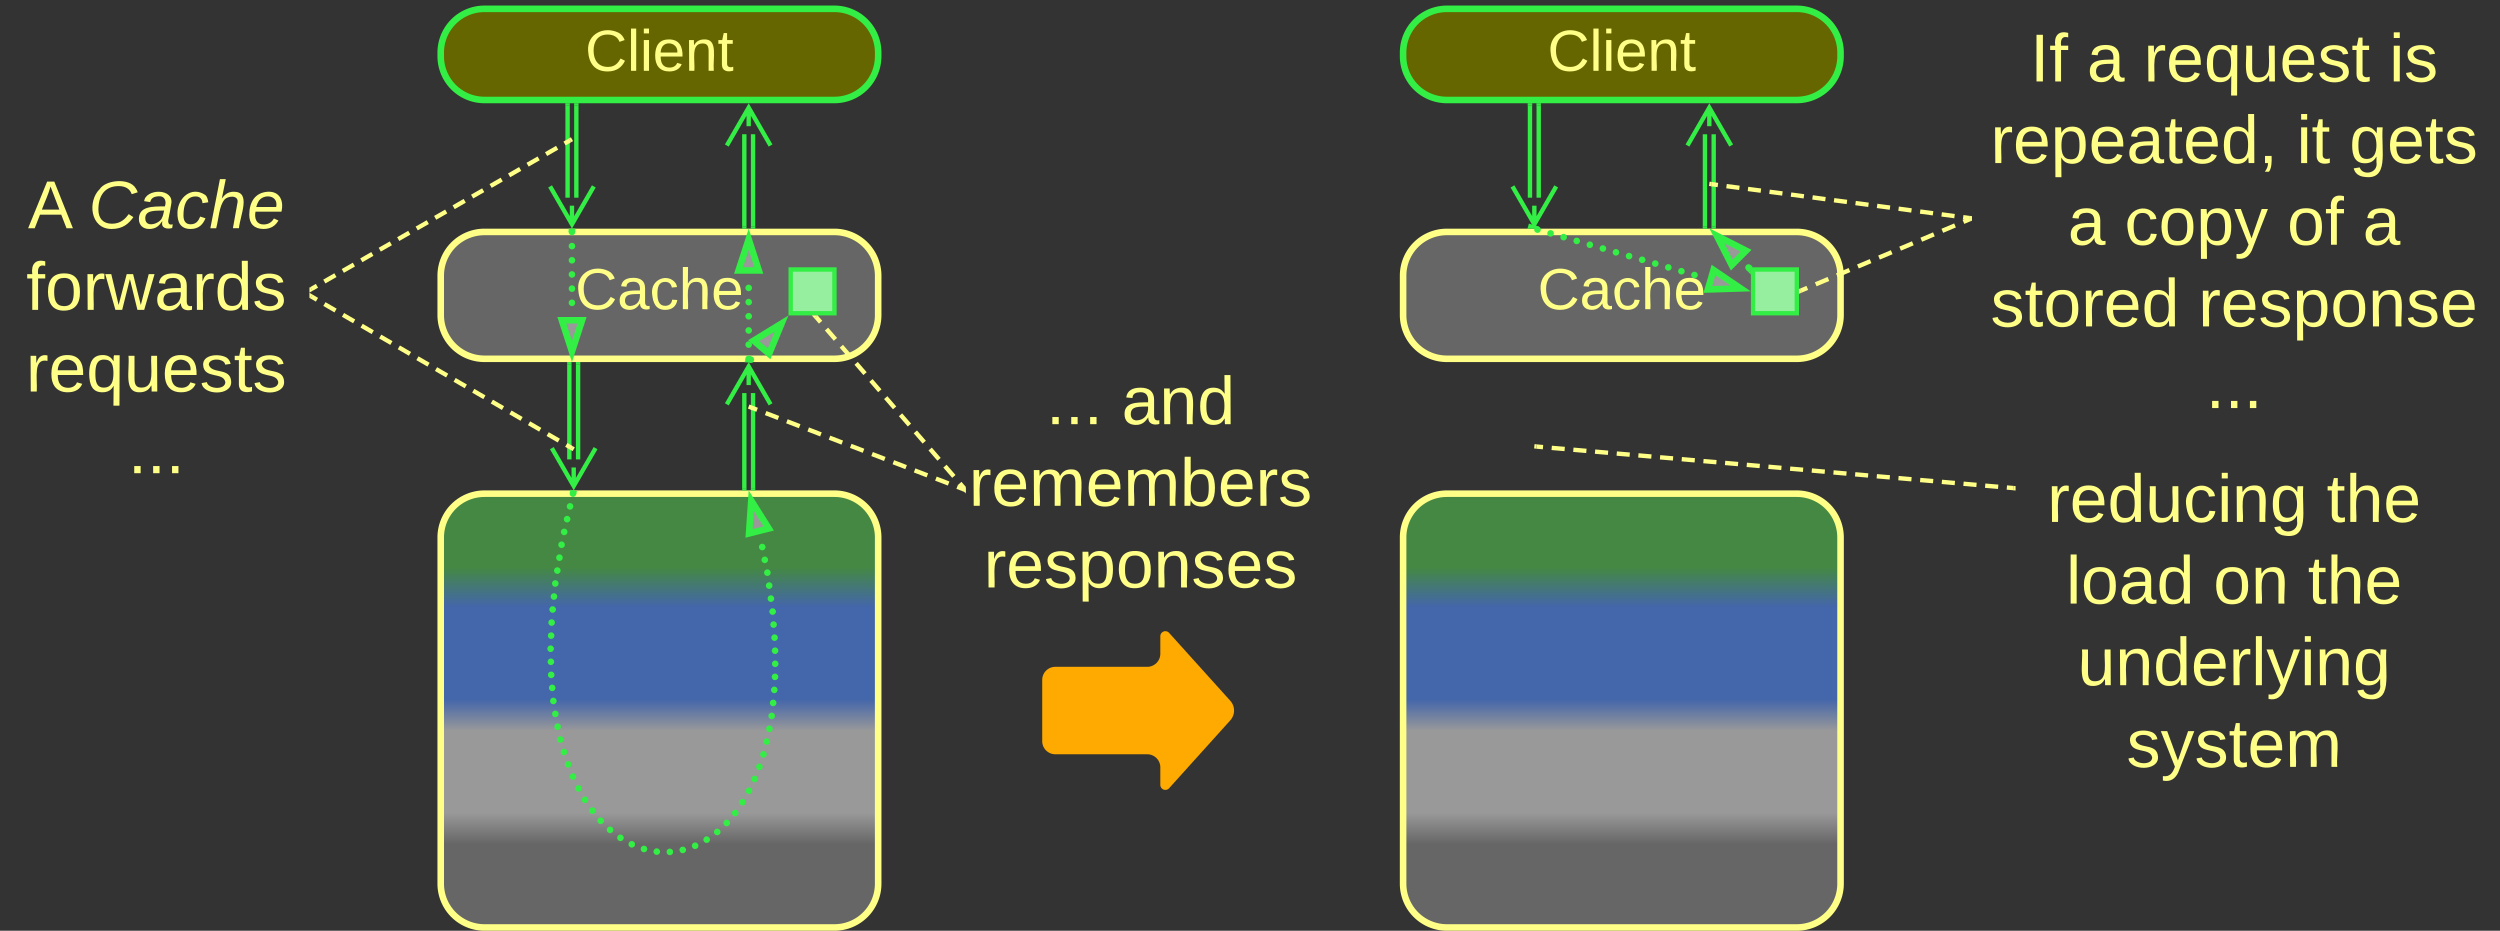 <svg xmlns="http://www.w3.org/2000/svg" xmlns:xlink="http://www.w3.org/1999/xlink" xmlns:lucid="lucid" width="1143" height="425.54"><rect width="100%" height="100%" fill="#333333" stroke="none"/><g transform="translate(-258.5 -335.958)" lucid:page-tab-id="0_0"><path d="M460 581.67a20 20 0 0 1 20-20h160a20 20 0 0 1 20 20V740a20 20 0 0 1-20 20H480a20 20 0 0 1-20-20z" stroke="#ff8" stroke-width="3" fill="url(#a)"/><path d="M460 462a20 20 0 0 1 20-20h160a20 20 0 0 1 20 20v18a20 20 0 0 1-20 20H480a20 20 0 0 1-20-20z" stroke="#ff8" stroke-width="3" fill="#666"/><use xlink:href="#b" transform="matrix(1,0,0,1,465,447) translate(56.519 30.333)"/><path d="M522.8 502.5V546M518.8 502.5V546" stroke="#3e4" stroke-width="2" fill="none"/><path d="M523.77 502.53h-1.94v-1.03h1.94zM519.77 502.53h-1.94v-1.03h1.94z" stroke="#3e4" stroke-width=".05" fill="#3e4"/><path d="M530.8 540.85l-10 17.32-10-17.32m10 17.32v-8.5" stroke="#3e4" stroke-width="2" fill="none"/><path d="M460 360a20 20 0 0 1 20-20h160a20 20 0 0 1 20 20v1.67a20 20 0 0 1-20 20H480a20 20 0 0 1-20-20z" stroke="#3e4" stroke-width="3" fill="#660"/><use xlink:href="#c" transform="matrix(1,0,0,1,465,345) translate(61.042 23.333)"/><path d="M522 384.17v42.17M518 384.17v42.17" stroke="#3e4" stroke-width="2" fill="none"/><path d="M522.98 384.2H521v-1.03H523zM518.98 384.2H517v-1.03H519z" stroke="#3e4" stroke-width=".05" fill="#3e4"/><path d="M530 421.18l-10 17.32-10-17.32m10 17.32V430" stroke="#3e4" stroke-width="2" fill="none"/><path d="M260 416.42a6 6 0 0 1 6-6h128a6 6 0 0 1 6 6v109.16a6 6 0 0 1-6 6H266a6 6 0 0 1-6-6z" stroke="#ff8" stroke-opacity="0" stroke-width="3" fill="#999" fill-opacity="0"/><use xlink:href="#d" transform="matrix(1,0,0,1,265,415.417) translate(6.278 24.889)"/><use xlink:href="#e" transform="matrix(1,0,0,1,265,415.417) translate(33.932 24.889)"/><use xlink:href="#f" transform="matrix(1,0,0,1,265,415.417) translate(5.5 62.222)"/><use xlink:href="#g" transform="matrix(1,0,0,1,265,415.417) translate(5.414 99.556)"/><use xlink:href="#h" transform="matrix(1,0,0,1,265,415.417) translate(52.037 136.889)"/><path d="M400.86 471.5l2.56 1.5m3.4 1.97l5.1 2.97m3.4 1.98l5.1 2.97m3.4 1.98l5.1 2.97m3.4 1.98l5.12 2.97m3.4 1.98l5.1 2.97m3.4 2l5.1 2.96m3.4 2l5.1 2.96m3.4 1.98l5.12 2.97m3.4 2l5.1 2.97m3.4 1.98l5.1 2.97m3.4 1.98l5.1 2.97m3.4 1.98l5.12 2.97m3.4 2l5.1 2.96m3.4 1.98l2.56 1.48" stroke="#ff8" stroke-width="2" fill="none"/><path d="M401.38 470.67l-.98 1.7-.4-.24v-2.26z" stroke="#ff8" stroke-width=".05" fill="#ff8"/><path d="M519.9 540.83l.9.52" stroke="#ff8" stroke-width="2" fill="none"/><path d="M598.8 439.5v-42.17M602.8 439.5v-42.17" stroke="#3e4" stroke-width="2" fill="none"/><path d="M599.77 439.47v1.03h-1.94v-1.03zM603.77 439.47v1.03h-1.94v-1.03z" stroke="#3e4" stroke-width=".05" fill="#3e4"/><path d="M590.8 402.5l10-17.33 10 17.32m-10-17.33v8.5M598.8 559.17v-43.5M602.8 559.17v-43.5" stroke="#3e4" stroke-width="2" fill="none"/><path d="M599.77 559.14v1.03h-1.94v-1.03zM603.77 559.14v1.03h-1.94v-1.03z" stroke="#3e4" stroke-width=".05" fill="#3e4"/><path d="M590.8 520.82l10-17.32 10 17.32m-10-17.32v8.5" stroke="#3e4" stroke-width="2" fill="none"/><path d="M620 459.17h20v20h-20z" stroke="#3e4" stroke-width="2" fill="#95ef9e"/><path d="M518.5 442a1.5 1.5 0 0 1 1.5-1.5 1.5 1.5 0 0 1 1.5 1.5 1.5 1.5 0 0 1-1.5 1.5 1.5 1.5 0 0 1-1.5-1.5m0 6.5v-.02a1.5 1.5 0 0 1 1.5-1.5 1.5 1.5 0 0 1 1.5 1.5 1.5 1.5 0 0 1-1.5 1.5 1.5 1.5 0 0 1-1.5-1.5v-.02m0 6.52v-.02a1.5 1.5 0 0 1 1.5-1.5 1.5 1.5 0 0 1 1.5 1.5 1.5 1.5 0 0 1-1.5 1.5 1.5 1.5 0 0 1-1.5-1.5m0 6.5v-.02a1.5 1.5 0 0 1 1.5-1.5 1.5 1.5 0 0 1 1.5 1.5 1.5 1.5 0 0 1-1.5 1.5 1.5 1.5 0 0 1-1.5-1.5m0 6.5v-.02a1.5 1.5 0 0 1 1.5-1.5 1.5 1.5 0 0 1 1.5 1.5 1.5 1.5 0 0 1-1.5 1.5 1.5 1.5 0 0 1-1.5-1.5v-.02m0 6.52v-.02a1.5 1.5 0 0 1 1.5-1.5 1.5 1.5 0 0 1 1.5 1.5 1.5 1.5 0 0 1-1.5 1.5 1.5 1.5 0 0 1-1.5-1.5" fill="#3e4"/><path d="M521.48 442.04h-2.96v-1.54h2.96z" stroke="#3e4" stroke-width=".05" fill="#3e4"/><path d="M520 496.65l-4.63-14.27h9.26z" stroke="#3e4" stroke-width="3" fill="#999"/><path d="M599.3 500a1.5 1.5 0 0 1 1.5-1.5 1.5 1.5 0 0 1 1.5 1.5 1.5 1.5 0 0 1-1.5 1.5 1.5 1.5 0 0 1-1.5-1.5m0-6.46v-.02a1.5 1.5 0 0 1 1.5-1.5 1.5 1.5 0 0 1 1.5 1.5 1.5 1.5 0 0 1-1.5 1.5 1.5 1.5 0 0 1-1.5-1.5m0-6.46v-.02a1.5 1.5 0 0 1 1.5-1.5 1.5 1.5 0 0 1 1.5 1.5 1.5 1.5 0 0 1-1.5 1.5 1.5 1.5 0 0 1-1.5-1.5v-.02m0-6.44v-.02a1.5 1.5 0 0 1 1.5-1.5 1.5 1.5 0 0 1 1.5 1.5 1.5 1.5 0 0 1-1.5 1.5 1.5 1.5 0 0 1-1.5-1.5m0-6.46v-.02a1.5 1.5 0 0 1 1.5-1.5 1.5 1.5 0 0 1 1.5 1.5 1.5 1.5 0 0 1-1.5 1.5 1.5 1.5 0 0 1-1.5-1.5m0-6.46v-.02a1.5 1.5 0 0 1 1.5-1.5 1.5 1.5 0 0 1 1.5 1.5 1.5 1.5 0 0 1-1.5 1.5 1.5 1.5 0 0 1-1.5-1.5v-.02" fill="#3e4"/><path d="M602.27 501.5h-2.94v-1.54h2.94z" stroke="#3e4" stroke-width=".05" fill="#3e4"/><path d="M600.8 445.35l4.63 14.27h-9.26z" stroke="#3e4" stroke-width="3" fill="#999"/><path d="M600.27 500.37a1.5 1.5 0 0 1 1.5-1.5 1.5 1.5 0 0 1 1.5 1.5 1.5 1.5 0 0 1-1.5 1.5 1.5 1.5 0 0 1-1.5-1.5v-.03" fill="#3e4"/><path d="M602.92 501.3l-.18.2h-3.88l1.82-2.13z" stroke="#3e4" stroke-width=".05" fill="#3e4"/><path d="M615.85 483.86l-5.73 13.86-7.06-6.02z" stroke="#3e4" stroke-width="3" fill="#999"/><path d="M400.87 468.08l2.53-1.46m3.38-1.94l5.07-2.92m3.38-1.94l5.07-2.9m3.38-1.95l5.06-2.92m3.38-1.94l5.07-2.9m3.37-1.94l5.07-2.92m3.38-1.94l5.07-2.9m3.37-1.96l5.06-2.9m3.38-1.95l5.08-2.93m3.38-1.94l5.07-2.9m3.38-1.95l5.08-2.92m3.38-1.94l5.06-2.92m3.38-1.94l5.07-2.9m3.38-1.95l5.07-2.9m3.38-1.95l2.53-1.46" stroke="#ff8" stroke-width="2" fill="none"/><path d="M401.38 468.9l-1.38.8v-2.25l.4-.23z" stroke="#ff8" stroke-width=".05" fill="#ff8"/><path d="M519.1 400.1l.9-.5" stroke="#ff8" stroke-width="2" fill="none"/><path d="M700 506a6 6 0 0 1 6-6h148a6 6 0 0 1 6 6v108a6 6 0 0 1-6 6H706a6 6 0 0 1-6-6z" stroke="#ff8" stroke-opacity="0" stroke-width="3" fill="#999" fill-opacity="0"/><use xlink:href="#i" transform="matrix(1,0,0,1,705,505) translate(31.79 24.889)"/><use xlink:href="#j" transform="matrix(1,0,0,1,705,505) translate(66.358 24.889)"/><use xlink:href="#k" transform="matrix(1,0,0,1,705,505) translate(-3.469 62.222)"/><use xlink:href="#l" transform="matrix(1,0,0,1,705,505) translate(3.315 99.556)"/><path d="M631.65 480.92l2.03 2.35m2.7 3.14l4.07 4.7m2.7 3.14l4.07 4.7m2.7 3.13l4.07 4.7m2.7 3.13l4.06 4.7m2.7 3.13l4.07 4.7m2.7 3.14l4.07 4.7m2.7 3.13l4.07 4.7m2.7 3.13l4.07 4.7m2.7 3.13l4.07 4.7m2.72 3.13l2.03 2.34" stroke="#ff8" stroke-width="2" fill="none"/><path d="M632.4 480.3l-1.47 1.28-1.22-1.4h2.6zM700 561.5l-1.4-1.64 1.4-1.22z" stroke="#ff8" stroke-width=".05" fill="#ff8"/><path d="M601.73 522.2l2.92 1.12m3.9 1.5l5.84 2.24m3.88 1.5l5.84 2.25m3.9 1.5l5.83 2.25m3.9 1.5l5.84 2.25m3.88 1.5l5.84 2.24m3.9 1.5l5.83 2.25m3.9 1.48l5.84 2.25m3.88 1.5l5.84 2.25m3.9 1.5l5.83 2.24m3.9 1.5l2.92 1.12M601.76 522.2l-.96-.37" stroke="#ff8" stroke-width="2" fill="none"/><path d="M700 558.96v2.08l-1.3-.5.7-1.82z" stroke="#ff8" stroke-width=".05" fill="#ff8"/><path d="M735 646.83a6 6 0 0 1 6-6h42a6 6 0 0 0 6-6v-8a2.3 2.3 0 0 1 4-1.54l28 31.07a6.67 6.67 0 0 1 0 8.92l-28 31.07a2.3 2.3 0 0 1-4-1.54v-8a6 6 0 0 0-6-6h-42a6 6 0 0 1-6-6z" fill="#fa0"/><path d="M900 581.67a20 20 0 0 1 20-20h160a20 20 0 0 1 20 20V740a20 20 0 0 1-20 20H920a20 20 0 0 1-20-20z" stroke="#ff8" stroke-width="3" fill="url(#m)"/><path d="M900 462a20 20 0 0 1 20-20h160a20 20 0 0 1 20 20v18a20 20 0 0 1-20 20H920a20 20 0 0 1-20-20z" stroke="#ff8" stroke-width="3" fill="#666"/><use xlink:href="#b" transform="matrix(1,0,0,1,905,447) translate(56.519 30.333)"/><path d="M900 360a20 20 0 0 1 20-20h160a20 20 0 0 1 20 20v1.67a20 20 0 0 1-20 20H920a20 20 0 0 1-20-20z" stroke="#3e4" stroke-width="3" fill="#660"/><use xlink:href="#c" transform="matrix(1,0,0,1,905,345) translate(61.042 23.333)"/><path d="M962 384.17v42.17M958 384.17v42.17" stroke="#3e4" stroke-width="2" fill="none"/><path d="M962.98 384.2H961v-1.03H963zM958.98 384.2H957v-1.03H959z" stroke="#3e4" stroke-width=".05" fill="#3e4"/><path d="M970 421.18l-10 17.32-10-17.32m10 17.32V430M1038 439.5v-42.17M1042 439.5v-42.17" stroke="#3e4" stroke-width="2" fill="none"/><path d="M1038.97 439.47v1.03h-1.94v-1.03zM1042.97 439.47v1.03h-1.94v-1.03z" stroke="#3e4" stroke-width=".05" fill="#3e4"/><path d="M1030 402.5l10-17.33 10 17.32m-10-17.33v8.5" stroke="#3e4" stroke-width="2" fill="none"/><path d="M959.94 440.93a1.5 1.5 0 0 1 1.5-1.5 1.5 1.5 0 0 1 1.5 1.5 1.5 1.5 0 0 1-1.5 1.5 1.5 1.5 0 0 1-1.5-1.5v-.03m5.98 1.76a1.5 1.5 0 0 1 1.5-1.5 1.5 1.5 0 0 1 1.5 1.5 1.5 1.5 0 0 1-1.5 1.5 1.5 1.5 0 0 1-1.5-1.5v-.03m5.98 1.77v-.02a1.5 1.5 0 0 1 1.5-1.5 1.5 1.5 0 0 1 1.5 1.5 1.5 1.5 0 0 1-1.5 1.5 1.5 1.5 0 0 1-1.5-1.5m5.98 1.75v-.02a1.5 1.5 0 0 1 1.5-1.5 1.5 1.5 0 0 1 1.5 1.5 1.5 1.5 0 0 1-1.5 1.5 1.5 1.5 0 0 1-1.5-1.5m6 1.76a1.5 1.5 0 0 1 1.5-1.5 1.5 1.5 0 0 1 1.5 1.5 1.5 1.5 0 0 1-1.5 1.5 1.5 1.5 0 0 1-1.5-1.5v-.03m5.97 1.76v-.02a1.5 1.5 0 0 1 1.5-1.5 1.5 1.5 0 0 1 1.5 1.5 1.5 1.5 0 0 1-1.5 1.5 1.5 1.5 0 0 1-1.5-1.5v-.02m5.98 1.76a1.5 1.5 0 0 1 1.5-1.5 1.5 1.5 0 0 1 1.5 1.5 1.5 1.5 0 0 1-1.5 1.5 1.5 1.5 0 0 1-1.5-1.5v-.03m5.98 1.75a1.5 1.5 0 0 1 1.5-1.5 1.5 1.5 0 0 1 1.5 1.5 1.5 1.5 0 0 1-1.5 1.5 1.5 1.5 0 0 1-1.5-1.5V453m6 1.77v-.03a1.5 1.5 0 0 1 1.5-1.5 1.5 1.5 0 0 1 1.5 1.5 1.5 1.5 0 0 1-1.5 1.5 1.5 1.5 0 0 1-1.5-1.5m5.97 1.75v-.02a1.5 1.5 0 0 1 1.5-1.5 1.5 1.5 0 0 1 1.5 1.5 1.5 1.5 0 0 1-1.5 1.5 1.5 1.5 0 0 1-1.5-1.5m5.98 1.75a1.5 1.5 0 0 1 1.5-1.5 1.5 1.5 0 0 1 1.5 1.5 1.5 1.5 0 0 1-1.5 1.5 1.5 1.5 0 0 1-1.5-1.5v-.03m5.98 1.76a1.5 1.5 0 0 1 1.5-1.5 1.5 1.5 0 0 1 1.5 1.5 1.5 1.5 0 0 1-1.5 1.5 1.5 1.5 0 0 1-1.5-1.5v-.03m5.98 1.76a1.5 1.5 0 0 1 1.5-1.5 1.5 1.5 0 0 1 1.5 1.5 1.5 1.5 0 0 1-1.5 1.5 1.5 1.5 0 0 1-1.5-1.5" fill="#3e4"/><path d="M961.9 439.5l-.3 1h-4.72l.65-2.25z" stroke="#3e4" stroke-width=".05" fill="#3e4"/><path d="M1054.34 467.82l-15 .48 2.58-8.9z" stroke="#3e4" stroke-width="3" fill="#999"/><path d="M1056.44 458.3v-.03a1.5 1.5 0 0 1 1.5-1.5 1.5 1.5 0 0 1 1.5 1.5 1.5 1.5 0 0 1-1.5 1.5 1.5 1.5 0 0 1-1.5-1.5" fill="#3e4"/><path d="M1059.92 458.17h-.92v3.25l-2.13-2.13 2.1-2.1z" stroke="#3e4" stroke-width=".05" fill="#3e4"/><path d="M1043.43 443.77l13.37 6.8-6.56 6.56z" stroke="#3e4" stroke-width="3" fill="#999"/><path d="M1060 459.17h20v20h-20z" stroke="#3e4" stroke-width="2" fill="#95ef9e"/><path d="M1160 343.46a6 6 0 0 1 6-6h228a6 6 0 0 1 6 6v184.67a6 6 0 0 1-6 6h-228a6 6 0 0 1-6-6z" stroke="#ff8" stroke-opacity="0" stroke-width="3" fill="#999" fill-opacity="0"/><use xlink:href="#n" transform="matrix(1,0,0,1,1165,342.458) translate(21.753 30.733)"/><use xlink:href="#o" transform="matrix(1,0,0,1,1165,342.458) translate(47.679 30.733)"/><use xlink:href="#p" transform="matrix(1,0,0,1,1165,342.458) translate(73.605 30.733)"/><use xlink:href="#q" transform="matrix(1,0,0,1,1165,342.458) translate(185.864 30.733)"/><use xlink:href="#r" transform="matrix(1,0,0,1,1165,342.458) translate(3.605 68.066)"/><use xlink:href="#s" transform="matrix(1,0,0,1,1165,342.458) translate(143.519 68.066)"/><use xlink:href="#t" transform="matrix(1,0,0,1,1165,342.458) translate(167.63 68.066)"/><use xlink:href="#o" transform="matrix(1,0,0,1,1165,342.458) translate(38.951 105.399)"/><use xlink:href="#u" transform="matrix(1,0,0,1,1165,342.458) translate(64.877 105.399)"/><use xlink:href="#v" transform="matrix(1,0,0,1,1165,342.458) translate(139.198 105.399)"/><use xlink:href="#w" transform="matrix(1,0,0,1,1165,342.458) translate(173.765 105.399)"/><use xlink:href="#x" transform="matrix(1,0,0,1,1165,342.458) translate(3.605 142.733)"/><use xlink:href="#y" transform="matrix(1,0,0,1,1165,342.458) translate(98.58 142.733)"/><use xlink:href="#h" transform="matrix(1,0,0,1,1165,342.458) translate(102.037 180.066)"/><path d="M1159.08 436.18l-2.9 1.22m-3.85 1.63l-5.8 2.45m-3.85 1.63l-5.78 2.45m-3.86 1.63l-5.8 2.45m-3.85 1.63l-5.8 2.44m-3.85 1.63l-5.8 2.45m-3.85 1.63l-5.78 2.45m-3.86 1.63l-5.8 2.44m-3.85 1.63l-2.88 1.23" stroke="#ff8" stroke-width="2" fill="none"/><path d="M1160 436.85l-.57.24-.75-1.8 1.32-.57zM1082.32 469.67l-1.32.56v-2.12l.57-.23z" stroke="#ff8" stroke-width=".05" fill="#ff8"/><path d="M1159 435.66l-2.94-.4m-3.94-.5l-5.9-.78m-3.93-.52l-5.9-.78m-3.95-.5l-5.9-.8m-3.93-.5l-5.9-.78m-3.93-.52l-5.92-.78m-3.93-.52l-5.9-.77m-3.93-.5l-5.9-.8m-3.94-.5l-5.9-.78m-3.93-.52l-5.9-.77m-3.94-.52l-5.9-.77m-3.92-.52l-5.9-.76m-3.94-.52l-2.95-.4" stroke="#ff8" stroke-width="2" fill="none"/><path d="M1160 434.8v1.97l-1.14-.14.25-1.94z" stroke="#ff8" stroke-width=".05" fill="#ff8"/><path d="M1041.02 420.13L1040 420" stroke="#ff8" stroke-width="2" fill="none"/><path d="M1180 546a6 6 0 0 1 6-6h188a6 6 0 0 1 6 6v148a6 6 0 0 1-6 6h-188a6 6 0 0 1-6-6z" stroke="#ff8" stroke-opacity="0" stroke-width="3" fill="#999" fill-opacity="0"/><g><use xlink:href="#z" transform="matrix(1,0,0,1,1185,545) translate(9.531 29.576)"/><use xlink:href="#A" transform="matrix(1,0,0,1,1185,545) translate(137.259 29.576)"/><use xlink:href="#B" transform="matrix(1,0,0,1,1185,545) translate(18.13 66.91)"/><use xlink:href="#C" transform="matrix(1,0,0,1,1185,545) translate(85.451 66.91)"/><use xlink:href="#A" transform="matrix(1,0,0,1,1185,545) translate(128.66 66.91)"/><use xlink:href="#D" transform="matrix(1,0,0,1,1185,545) translate(23.401 104.243)"/><use xlink:href="#E" transform="matrix(1,0,0,1,1185,545) translate(45.784 141.576)"/></g><path d="M518.96 561.65a1.5 1.5 0 0 1 1.5-1.5 1.5 1.5 0 0 1 1.5 1.5 1.5 1.5 0 0 1-1.5 1.5 1.5 1.5 0 0 1-1.5-1.5v-.03m-1.33 5.86a1.5 1.5 0 0 1 1.5-1.5 1.5 1.5 0 0 1 1.5 1.5 1.5 1.5 0 0 1-1.5 1.5 1.5 1.5 0 0 1-1.5-1.5v-.03m-1.34 5.86a1.5 1.5 0 0 1 1.5-1.5 1.5 1.5 0 0 1 1.5 1.5 1.5 1.5 0 0 1-1.5 1.5 1.5 1.5 0 0 1-1.5-1.5v-.02m-1.34 5.86a1.5 1.5 0 0 1 1.5-1.5 1.5 1.5 0 0 1 1.5 1.5 1.5 1.5 0 0 1-1.5 1.5 1.5 1.5 0 0 1-1.5-1.5v-.03m-1.2 5.9a1.5 1.5 0 0 1 1.5-1.5 1.5 1.5 0 0 1 1.5 1.5 1.5 1.5 0 0 1-1.5 1.5 1.5 1.5 0 0 1-1.5-1.5v-.03m-.97 5.93a1.5 1.5 0 0 1 1.5-1.5 1.5 1.5 0 0 1 1.5 1.5 1.5 1.5 0 0 1-1.5 1.5 1.5 1.5 0 0 1-1.5-1.5v-.03m-.97 5.93a1.5 1.5 0 0 1 1.5-1.5 1.5 1.5 0 0 1 1.5 1.5 1.5 1.5 0 0 1-1.5 1.5 1.5 1.5 0 0 1-1.5-1.5v-.02m-.93 5.93a1.5 1.5 0 0 1 1.5-1.5 1.5 1.5 0 0 1 1.5 1.5 1.5 1.5 0 0 1-1.5 1.5 1.5 1.5 0 0 1-1.5-1.5v-.02m-.6 5.98a1.5 1.5 0 0 1 1.5-1.5 1.5 1.5 0 0 1 1.5 1.5 1.5 1.5 0 0 1-1.5 1.5 1.5 1.5 0 0 1-1.5-1.5v-.03m-.6 6v-.03a1.5 1.5 0 0 1 1.5-1.5 1.5 1.5 0 0 1 1.5 1.5 1.5 1.5 0 0 1-1.5 1.5 1.5 1.5 0 0 1-1.5-1.5m-.47 5.98v-.02a1.5 1.5 0 0 1 1.5-1.5 1.5 1.5 0 0 1 1.5 1.5 1.5 1.5 0 0 1-1.5 1.5 1.5 1.5 0 0 1-1.5-1.5m-.23 6v-.02a1.5 1.5 0 0 1 1.5-1.5 1.5 1.5 0 0 1 1.5 1.5 1.5 1.5 0 0 1-1.5 1.5 1.5 1.5 0 0 1-1.5-1.5v-.02m-.23 6a1.5 1.5 0 0 1 1.5-1.5 1.5 1.5 0 0 1 1.5 1.5 1.5 1.5 0 0 1-1.5 1.5 1.5 1.5 0 0 1-1.5-1.5v-.02m.12 6a1.5 1.5 0 0 1 1.5-1.5 1.5 1.5 0 0 1 1.5 1.5 1.5 1.5 0 0 1-1.5 1.5 1.5 1.5 0 0 1-1.5-1.5v-.02m.14 6a1.5 1.5 0 0 1 1.5-1.5 1.5 1.5 0 0 1 1.5 1.5 1.5 1.5 0 0 1-1.5 1.5 1.5 1.5 0 0 1-1.5-1.5v-.02m.46 6v-.03a1.5 1.5 0 0 1 1.5-1.5 1.5 1.5 0 0 1 1.5 1.5 1.5 1.5 0 0 1-1.5 1.5 1.5 1.5 0 0 1-1.5-1.5m.53 5.98a1.5 1.5 0 0 1 1.5-1.5 1.5 1.5 0 0 1 1.5 1.5 1.5 1.5 0 0 1-1.5 1.5 1.5 1.5 0 0 1-1.5-1.5v-.02m.9 5.94a1.5 1.5 0 0 1 1.5-1.5 1.5 1.5 0 0 1 1.5 1.5 1.5 1.5 0 0 1-1.5 1.5 1.5 1.5 0 0 1-1.5-1.5v-.03m1.05 5.9a1.5 1.5 0 0 1 1.5-1.5 1.5 1.5 0 0 1 1.5 1.5 1.5 1.5 0 0 1-1.5 1.5 1.5 1.5 0 0 1-1.5-1.5v-.02m1.27 5.87a1.5 1.5 0 0 1 1.5-1.5 1.5 1.5 0 0 1 1.5 1.5 1.5 1.5 0 0 1-1.5 1.5 1.5 1.5 0 0 1-1.5-1.5V674m1.62 5.8v-.03a1.5 1.5 0 0 1 1.5-1.5 1.5 1.5 0 0 1 1.5 1.5 1.5 1.5 0 0 1-1.5 1.5 1.5 1.5 0 0 1-1.5-1.5v-.02m1.9 5.7v-.02a1.5 1.5 0 0 1 1.5-1.5 1.5 1.5 0 0 1 1.5 1.5 1.5 1.5 0 0 1-1.5 1.5 1.5 1.5 0 0 1-1.5-1.5m2.23 5.57V691a1.5 1.5 0 0 1 1.5-1.5 1.5 1.5 0 0 1 1.5 1.5 1.5 1.5 0 0 1-1.5 1.5 1.5 1.5 0 0 1-1.5-1.5m2.56 5.43v-.02a1.5 1.5 0 0 1 1.5-1.5 1.5 1.5 0 0 1 1.5 1.5 1.5 1.5 0 0 1-1.5 1.5 1.5 1.5 0 0 1-1.5-1.5m2.94 5.24v-.02a1.5 1.5 0 0 1 1.5-1.5 1.5 1.5 0 0 1 1.5 1.5 1.5 1.5 0 0 1-1.5 1.5 1.5 1.5 0 0 1-1.5-1.5m3.4 4.94a1.5 1.5 0 0 1 1.5-1.5 1.5 1.5 0 0 1 1.5 1.5 1.5 1.5 0 0 1-1.5 1.5 1.5 1.5 0 0 1-1.5-1.5v-.03m3.78 4.65a1.5 1.5 0 0 1 1.5-1.5 1.5 1.5 0 0 1 1.5 1.5 1.5 1.5 0 0 1-1.5 1.5 1.5 1.5 0 0 1-1.5-1.5v-.03m4.28 4.2a1.5 1.5 0 0 1 1.5-1.5 1.5 1.5 0 0 1 1.5 1.5 1.5 1.5 0 0 1-1.5 1.5 1.5 1.5 0 0 1-1.5-1.5v-.02m4.74 3.67a1.5 1.5 0 0 1 1.5-1.5 1.5 1.5 0 0 1 1.5 1.5 1.5 1.5 0 0 1-1.5 1.5 1.5 1.5 0 0 1-1.5-1.5v-.03m5.18 3a1.5 1.5 0 0 1 1.5-1.5 1.5 1.5 0 0 1 1.5 1.5 1.5 1.5 0 0 1-1.5 1.5 1.5 1.5 0 0 1-1.5-1.5v-.02m5.58 2.16a1.5 1.5 0 0 1 1.5-1.5 1.5 1.5 0 0 1 1.5 1.5 1.5 1.5 0 0 1-1.5 1.5 1.5 1.5 0 0 1-1.5-1.5v-.02m5.85 1.22a1.5 1.5 0 0 1 1.5-1.5 1.5 1.5 0 0 1 1.5 1.5 1.5 1.5 0 0 1-1.5 1.5 1.5 1.5 0 0 1-1.5-1.5v-.03m5.98.18v-.02a1.5 1.5 0 0 1 1.5-1.5 1.5 1.5 0 0 1 1.5 1.5 1.5 1.5 0 0 1-1.5 1.5 1.5 1.5 0 0 1-1.5-1.5m5.9-.9a1.5 1.5 0 0 1 1.5-1.5 1.5 1.5 0 0 1 1.5 1.5 1.5 1.5 0 0 1-1.5 1.5 1.5 1.5 0 0 1-1.5-1.5v-.02m5.66-1.9a1.5 1.5 0 0 1 1.5-1.5 1.5 1.5 0 0 1 1.5 1.5 1.5 1.5 0 0 1-1.5 1.5 1.5 1.5 0 0 1-1.5-1.5v-.02m5.28-2.77a1.5 1.5 0 0 1 1.5-1.5 1.5 1.5 0 0 1 1.5 1.5 1.5 1.5 0 0 1-1.5 1.5 1.5 1.5 0 0 1-1.5-1.5v-.02m4.82-3.5a1.5 1.5 0 0 1 1.5-1.5 1.5 1.5 0 0 1 1.5 1.5 1.5 1.5 0 0 1-1.5 1.5 1.5 1.5 0 0 1-1.5-1.5v-.03m4.34-4.08a1.5 1.5 0 0 1 1.5-1.5 1.5 1.5 0 0 1 1.5 1.5 1.5 1.5 0 0 1-1.5 1.5 1.5 1.5 0 0 1-1.5-1.5v-.03m3.87-4.53a1.5 1.5 0 0 1 1.5-1.5 1.5 1.5 0 0 1 1.5 1.5 1.5 1.5 0 0 1-1.5 1.5 1.5 1.5 0 0 1-1.5-1.5v-.02m3.36-4.9v-.02a1.5 1.5 0 0 1 1.5-1.5 1.5 1.5 0 0 1 1.5 1.5 1.5 1.5 0 0 1-1.5 1.5 1.5 1.5 0 0 1-1.5-1.5v-.02m2.97-5.16v-.02a1.5 1.5 0 0 1 1.5-1.5 1.5 1.5 0 0 1 1.5 1.5 1.5 1.5 0 0 1-1.5 1.5 1.5 1.5 0 0 1-1.5-1.5m2.56-5.4a1.5 1.5 0 0 1 1.5-1.5 1.5 1.5 0 0 1 1.5 1.5 1.5 1.5 0 0 1-1.5 1.5 1.5 1.5 0 0 1-1.5-1.5v-.02m2.18-5.54a1.5 1.5 0 0 1 1.5-1.5 1.5 1.5 0 0 1 1.5 1.5 1.5 1.5 0 0 1-1.5 1.5 1.5 1.5 0 0 1-1.5-1.5v-.03m1.84-5.66a1.5 1.5 0 0 1 1.5-1.5 1.5 1.5 0 0 1 1.5 1.5 1.5 1.5 0 0 1-1.5 1.5 1.5 1.5 0 0 1-1.5-1.5v-.02m1.5-5.75V675a1.5 1.5 0 0 1 1.5-1.5 1.5 1.5 0 0 1 1.5 1.5 1.5 1.5 0 0 1-1.5 1.5 1.5 1.5 0 0 1-1.5-1.5m1.25-5.82v-.02a1.5 1.5 0 0 1 1.5-1.5 1.5 1.5 0 0 1 1.5 1.5 1.5 1.5 0 0 1-1.5 1.5 1.5 1.5 0 0 1-1.5-1.5m1.02-5.88a1.5 1.5 0 0 1 1.5-1.5 1.5 1.5 0 0 1 1.5 1.5 1.5 1.5 0 0 1-1.5 1.5 1.5 1.5 0 0 1-1.5-1.5v-.02m.68-5.92a1.5 1.5 0 0 1 1.5-1.5 1.5 1.5 0 0 1 1.5 1.5 1.5 1.5 0 0 1-1.5 1.5 1.5 1.5 0 0 1-1.5-1.5v-.03m.52-5.9v-.03a1.5 1.5 0 0 1 1.5-1.5 1.5 1.5 0 0 1 1.5 1.5 1.5 1.5 0 0 1-1.5 1.5 1.5 1.5 0 0 1-1.5-1.5m.32-5.96a1.5 1.5 0 0 1 1.5-1.5 1.5 1.5 0 0 1 1.5 1.5 1.5 1.5 0 0 1-1.5 1.5 1.5 1.5 0 0 1-1.5-1.5m.1-5.96v-.02a1.5 1.5 0 0 1 1.5-1.5 1.5 1.5 0 0 1 1.5 1.5 1.5 1.5 0 0 1-1.5 1.5 1.5 1.5 0 0 1-1.5-1.5m-.07-5.96v-.02a1.5 1.5 0 0 1 1.5-1.5 1.5 1.5 0 0 1 1.5 1.5 1.5 1.5 0 0 1-1.5 1.5 1.5 1.5 0 0 1-1.5-1.5m-.23-5.96a1.5 1.5 0 0 1 1.5-1.5 1.5 1.5 0 0 1 1.5 1.5 1.5 1.5 0 0 1-1.5 1.5 1.5 1.5 0 0 1-1.5-1.5v-.03m-.44-5.93v-.02a1.5 1.5 0 0 1 1.5-1.5 1.5 1.5 0 0 1 1.5 1.5 1.5 1.5 0 0 1-1.5 1.5 1.5 1.5 0 0 1-1.5-1.5m-.43-5.95a1.5 1.5 0 0 1 1.5-1.5 1.5 1.5 0 0 1 1.5 1.5 1.5 1.5 0 0 1-1.5 1.5 1.5 1.5 0 0 1-1.5-1.5v-.03m-.8-5.9a1.5 1.5 0 0 1 1.5-1.5 1.5 1.5 0 0 1 1.5 1.5 1.5 1.5 0 0 1-1.5 1.5 1.5 1.5 0 0 1-1.5-1.5v-.03m-.8-5.9v-.02a1.5 1.5 0 0 1 1.5-1.5 1.5 1.5 0 0 1 1.5 1.5 1.5 1.5 0 0 1-1.5 1.5 1.5 1.5 0 0 1-1.5-1.5m-.82-5.9v-.02a1.5 1.5 0 0 1 1.5-1.5 1.5 1.5 0 0 1 1.5 1.5 1.5 1.5 0 0 1-1.5 1.5 1.5 1.5 0 0 1-1.5-1.5v-.02m-1.18-5.83a1.5 1.5 0 0 1 1.5-1.5 1.5 1.5 0 0 1 1.5 1.5 1.5 1.5 0 0 1-1.5 1.5 1.5 1.5 0 0 1-1.5-1.5v-.02m-1.17-5.84a1.5 1.5 0 0 1 1.5-1.5 1.5 1.5 0 0 1 1.5 1.5 1.5 1.5 0 0 1-1.5 1.5 1.5 1.5 0 0 1-1.5-1.5V586" fill="#3e4"/><path d="M520.46 561.67l.34-1.5" stroke="#3e4" stroke-width="3" fill="none"/><path d="M601.98 564.87l7.98 12.7-9 2.27z" stroke="#3e4" stroke-width="3" fill="#999"/><path d="M1179 559.1l-2.97-.25m-3.96-.34l-5.95-.5m-3.96-.36l-5.95-.52m-3.95-.34l-5.95-.52m-3.96-.35l-5.95-.5m-3.97-.35l-5.95-.52m-3.96-.35l-5.95-.5m-3.96-.36l-5.93-.52m-3.97-.35l-5.94-.52m-3.97-.34l-5.95-.53m-3.97-.35l-5.94-.5m-3.97-.36l-5.94-.52m-3.97-.35l-5.94-.52m-3.97-.35l-5.94-.52m-3.96-.34l-5.94-.5m-3.96-.36l-5.95-.52m-3.97-.35l-5.95-.5m-3.96-.36l-5.95-.52m-3.96-.34l-5.94-.5m-3.96-.36l-5.95-.52m-3.96-.34l-5.96-.52m-3.96-.35l-5.95-.5m-3.96-.35l-2.97-.26" stroke="#ff8" stroke-width="2" fill="none"/><path d="M1180 558.22v1.96l-1.1-.1.16-1.94z" stroke="#ff8" stroke-width=".05" fill="#ff8"/><path d="M961.02 540.1L960 540" stroke="#ff8" stroke-width="2" fill="none"/><defs><linearGradient gradientUnits="userSpaceOnUse" id="a" x1="460" y1="760" x2="460" y2="561.67"><stop offset="19.2%" stop-color="#666"/><stop offset="26.45%" stop-color="#999"/><stop offset="45.29%" stop-color="#999"/><stop offset="52.54%" stop-color="#46a"/><stop offset="73.91%" stop-color="#46a"/><stop offset="82.97%" stop-color="#484"/></linearGradient><path d="M212-179c-10-28-35-45-73-45-59 0-87 40-87 99 0 60 29 101 89 101 43 0 62-24 78-52l27 14C228-24 195 4 139 4 59 4 22-46 18-125c-6-104 99-153 187-111 19 9 31 26 39 46" id="F" fill="#ff8"/><path d="M141-36C126-15 110 5 73 4 37 3 15-17 15-53c-1-64 63-63 125-63 3-35-9-54-41-54-24 1-41 7-42 31l-33-3c5-37 33-52 76-52 45 0 72 20 72 64v82c-1 20 7 32 28 27v20c-31 9-61-2-59-35zM48-53c0 20 12 33 32 33 41-3 63-29 60-74-43 2-92-5-92 41" id="G" fill="#ff8"/><path d="M96-169c-40 0-48 33-48 73s9 75 48 75c24 0 41-14 43-38l32 2c-6 37-31 61-74 61-59 0-76-41-82-99-10-93 101-131 147-64 4 7 5 14 7 22l-32 3c-4-21-16-35-41-35" id="H" fill="#ff8"/><path d="M106-169C34-169 62-67 57 0H25v-261h32l-1 103c12-21 28-36 61-36 89 0 53 116 60 194h-32v-121c2-32-8-49-39-48" id="I" fill="#ff8"/><path d="M100-194c63 0 86 42 84 106H49c0 40 14 67 53 68 26 1 43-12 49-29l28 8c-11 28-37 45-77 45C44 4 14-33 15-96c1-61 26-98 85-98zm52 81c6-60-76-77-97-28-3 7-6 17-6 28h103" id="J" fill="#ff8"/><g id="b"><use transform="matrix(0.074,0,0,0.074,0,0)" xlink:href="#F"/><use transform="matrix(0.074,0,0,0.074,19.185,0)" xlink:href="#G"/><use transform="matrix(0.074,0,0,0.074,34,0)" xlink:href="#H"/><use transform="matrix(0.074,0,0,0.074,47.333,0)" xlink:href="#I"/><use transform="matrix(0.074,0,0,0.074,62.148,0)" xlink:href="#J"/></g><path d="M24 0v-261h32V0H24" id="K" fill="#ff8"/><path d="M24-231v-30h32v30H24zM24 0v-190h32V0H24" id="L" fill="#ff8"/><path d="M117-194c89-4 53 116 60 194h-32v-121c0-31-8-49-39-48C34-167 62-67 57 0H25l-1-190h30c1 10-1 24 2 32 11-22 29-35 61-36" id="M" fill="#ff8"/><path d="M59-47c-2 24 18 29 38 22v24C64 9 27 4 27-40v-127H5v-23h24l9-43h21v43h35v23H59v120" id="N" fill="#ff8"/><g id="c"><use transform="matrix(0.074,0,0,0.074,0,0)" xlink:href="#F"/><use transform="matrix(0.074,0,0,0.074,19.185,0)" xlink:href="#K"/><use transform="matrix(0.074,0,0,0.074,25.037,0)" xlink:href="#L"/><use transform="matrix(0.074,0,0,0.074,30.889,0)" xlink:href="#J"/><use transform="matrix(0.074,0,0,0.074,45.704,0)" xlink:href="#M"/><use transform="matrix(0.074,0,0,0.074,60.519,0)" xlink:href="#N"/></g><path d="M205 0l-28-72H64L36 0H1l101-248h38L239 0h-34zm-38-99l-47-123c-12 45-31 82-46 123h93" id="O" fill="#ff8"/><use transform="matrix(0.086,0,0,0.086,0,0)" xlink:href="#O" id="d"/><path d="M125-24c46 0 70-25 89-51l25 16C214-24 183 4 123 4 8 4-5-146 60-208c32-50 158-61 191-5 5 7 9 14 11 22l-32 10c-9-28-33-43-69-43-74 0-108 51-108 125 0 46 24 75 72 75" id="P" fill="#ff8"/><path d="M165-48c-4 18 1 34 23 27l-3 20c-29 8-62 0-52-35h-2C116-14 99 4 63 4 30 4 8-16 8-49c0-68 71-67 138-67 10-26 0-56-31-54-26 1-42 9-47 31l-32-5c8-67 160-71 144 15-5 28-9 54-15 81zM42-50c3 52 80 24 89-6 7-12 7-24 11-38-47 1-103-4-100 44" id="Q" fill="#ff8"/><path d="M44-68c0 29 11 47 38 47 30 0 42-19 51-41l28 9C148-21 126 4 82 4 31 4 10-29 12-85c3-77 74-140 146-93 12 8 15 23 18 40l-31 5c-1-22-13-36-36-36-52 0-65 49-65 101" id="R" fill="#ff8"/><path d="M67-158c15-20 31-36 64-36 94 0 33 127 27 194h-32l25-140c3-38-53-32-70-12C52-117 51-51 37 0H6l51-261h31" id="S" fill="#ff8"/><path d="M111-194c62-3 86 47 72 106H45c-7 38 6 69 45 68 27-1 43-14 53-32l24 11C152-15 129 4 87 4 38 3 12-23 12-71c0-70 32-119 99-123zm44 81c14-66-71-72-95-28-4 8-8 17-11 28h106" id="T" fill="#ff8"/><g id="e"><use transform="matrix(0.086,0,0,0.086,0,0)" xlink:href="#P"/><use transform="matrix(0.086,0,0,0.086,22.383,0)" xlink:href="#Q"/><use transform="matrix(0.086,0,0,0.086,39.667,0)" xlink:href="#R"/><use transform="matrix(0.086,0,0,0.086,55.222,0)" xlink:href="#S"/><use transform="matrix(0.086,0,0,0.086,72.506,0)" xlink:href="#T"/></g><path d="M101-234c-31-9-42 10-38 44h38v23H63V0H32v-167H5v-23h27c-7-52 17-82 69-68v24" id="U" fill="#ff8"/><path d="M100-194c62-1 85 37 85 99 1 63-27 99-86 99S16-35 15-95c0-66 28-99 85-99zM99-20c44 1 53-31 53-75 0-43-8-75-51-75s-53 32-53 75 10 74 51 75" id="V" fill="#ff8"/><path d="M114-163C36-179 61-72 57 0H25l-1-190h30c1 12-1 29 2 39 6-27 23-49 58-41v29" id="W" fill="#ff8"/><path d="M206 0h-36l-40-164L89 0H53L-1-190h32L70-26l43-164h34l41 164 42-164h31" id="X" fill="#ff8"/><path d="M85-194c31 0 48 13 60 33l-1-100h32l1 261h-30c-2-10 0-23-3-31C134-8 116 4 85 4 32 4 16-35 15-94c0-66 23-100 70-100zm9 24c-40 0-46 34-46 75 0 40 6 74 45 74 42 0 51-32 51-76 0-42-9-74-50-73" id="Y" fill="#ff8"/><path d="M135-143c-3-34-86-38-87 0 15 53 115 12 119 90S17 21 10-45l28-5c4 36 97 45 98 0-10-56-113-15-118-90-4-57 82-63 122-42 12 7 21 19 24 35" id="Z" fill="#ff8"/><g id="f"><use transform="matrix(0.086,0,0,0.086,0,0)" xlink:href="#U"/><use transform="matrix(0.086,0,0,0.086,8.642,0)" xlink:href="#V"/><use transform="matrix(0.086,0,0,0.086,25.926,0)" xlink:href="#W"/><use transform="matrix(0.086,0,0,0.086,36.21,0)" xlink:href="#X"/><use transform="matrix(0.086,0,0,0.086,58.593,0)" xlink:href="#G"/><use transform="matrix(0.086,0,0,0.086,75.877,0)" xlink:href="#W"/><use transform="matrix(0.086,0,0,0.086,86.16,0)" xlink:href="#Y"/><use transform="matrix(0.086,0,0,0.086,103.444,0)" xlink:href="#Z"/></g><path d="M145-31C134-9 116 4 85 4 32 4 16-35 15-94c0-59 17-99 70-100 32-1 48 14 60 33 0-11-1-24 2-32h30l-1 268h-32zM93-21c41 0 51-33 51-76s-8-73-50-73c-40 0-46 35-46 75s5 74 45 74" id="aa" fill="#ff8"/><path d="M84 4C-5 8 30-112 23-190h32v120c0 31 7 50 39 49 72-2 45-101 50-169h31l1 190h-30c-1-10 1-25-2-33-11 22-28 36-60 37" id="ab" fill="#ff8"/><g id="g"><use transform="matrix(0.086,0,0,0.086,0,0)" xlink:href="#W"/><use transform="matrix(0.086,0,0,0.086,10.284,0)" xlink:href="#J"/><use transform="matrix(0.086,0,0,0.086,27.568,0)" xlink:href="#aa"/><use transform="matrix(0.086,0,0,0.086,44.852,0)" xlink:href="#ab"/><use transform="matrix(0.086,0,0,0.086,62.136,0)" xlink:href="#J"/><use transform="matrix(0.086,0,0,0.086,79.42,0)" xlink:href="#Z"/><use transform="matrix(0.086,0,0,0.086,94.975,0)" xlink:href="#N"/><use transform="matrix(0.086,0,0,0.086,103.617,0)" xlink:href="#Z"/></g><path d="M33 0v-38h34V0H33" id="ac" fill="#ff8"/><g id="h"><use transform="matrix(0.086,0,0,0.086,0,0)" xlink:href="#ac"/><use transform="matrix(0.086,0,0,0.086,8.642,0)" xlink:href="#ac"/><use transform="matrix(0.086,0,0,0.086,17.284,0)" xlink:href="#ac"/></g><g id="i"><use transform="matrix(0.086,0,0,0.086,0,0)" xlink:href="#ac"/><use transform="matrix(0.086,0,0,0.086,8.642,0)" xlink:href="#ac"/><use transform="matrix(0.086,0,0,0.086,17.284,0)" xlink:href="#ac"/></g><g id="j"><use transform="matrix(0.086,0,0,0.086,0,0)" xlink:href="#G"/><use transform="matrix(0.086,0,0,0.086,17.284,0)" xlink:href="#M"/><use transform="matrix(0.086,0,0,0.086,34.568,0)" xlink:href="#Y"/></g><path d="M210-169c-67 3-38 105-44 169h-31v-121c0-29-5-50-35-48C34-165 62-65 56 0H25l-1-190h30c1 10-1 24 2 32 10-44 99-50 107 0 11-21 27-35 58-36 85-2 47 119 55 194h-31v-121c0-29-5-49-35-48" id="ad" fill="#ff8"/><path d="M115-194c53 0 69 39 70 98 0 66-23 100-70 100C84 3 66-7 56-30L54 0H23l1-261h32v101c10-23 28-34 59-34zm-8 174c40 0 45-34 45-75 0-40-5-75-45-74-42 0-51 32-51 76 0 43 10 73 51 73" id="ae" fill="#ff8"/><g id="k"><use transform="matrix(0.086,0,0,0.086,0,0)" xlink:href="#W"/><use transform="matrix(0.086,0,0,0.086,10.284,0)" xlink:href="#J"/><use transform="matrix(0.086,0,0,0.086,27.568,0)" xlink:href="#ad"/><use transform="matrix(0.086,0,0,0.086,53.407,0)" xlink:href="#J"/><use transform="matrix(0.086,0,0,0.086,70.691,0)" xlink:href="#ad"/><use transform="matrix(0.086,0,0,0.086,96.531,0)" xlink:href="#ae"/><use transform="matrix(0.086,0,0,0.086,113.815,0)" xlink:href="#J"/><use transform="matrix(0.086,0,0,0.086,131.099,0)" xlink:href="#W"/><use transform="matrix(0.086,0,0,0.086,141.383,0)" xlink:href="#Z"/></g><path d="M115-194c55 1 70 41 70 98S169 2 115 4C84 4 66-9 55-30l1 105H24l-1-265h31l2 30c10-21 28-34 59-34zm-8 174c40 0 45-34 45-75s-6-73-45-74c-42 0-51 32-51 76 0 43 10 73 51 73" id="af" fill="#ff8"/><g id="l"><use transform="matrix(0.086,0,0,0.086,0,0)" xlink:href="#W"/><use transform="matrix(0.086,0,0,0.086,10.284,0)" xlink:href="#J"/><use transform="matrix(0.086,0,0,0.086,27.568,0)" xlink:href="#Z"/><use transform="matrix(0.086,0,0,0.086,43.123,0)" xlink:href="#af"/><use transform="matrix(0.086,0,0,0.086,60.407,0)" xlink:href="#V"/><use transform="matrix(0.086,0,0,0.086,77.691,0)" xlink:href="#M"/><use transform="matrix(0.086,0,0,0.086,94.975,0)" xlink:href="#Z"/><use transform="matrix(0.086,0,0,0.086,110.531,0)" xlink:href="#J"/><use transform="matrix(0.086,0,0,0.086,127.815,0)" xlink:href="#Z"/></g><linearGradient gradientUnits="userSpaceOnUse" id="m" x1="900" y1="760" x2="900" y2="561.67"><stop offset="19.2%" stop-color="#666"/><stop offset="26.45%" stop-color="#999"/><stop offset="45.29%" stop-color="#999"/><stop offset="52.54%" stop-color="#46a"/><stop offset="73.91%" stop-color="#46a"/><stop offset="82.97%" stop-color="#484"/></linearGradient><path d="M33 0v-248h34V0H33" id="ag" fill="#ff8"/><g id="n"><use transform="matrix(0.086,0,0,0.086,0,0)" xlink:href="#ag"/><use transform="matrix(0.086,0,0,0.086,8.642,0)" xlink:href="#U"/></g><use transform="matrix(0.086,0,0,0.086,0,0)" xlink:href="#G" id="o"/><g id="p"><use transform="matrix(0.086,0,0,0.086,0,0)" xlink:href="#W"/><use transform="matrix(0.086,0,0,0.086,10.284,0)" xlink:href="#J"/><use transform="matrix(0.086,0,0,0.086,27.568,0)" xlink:href="#aa"/><use transform="matrix(0.086,0,0,0.086,44.852,0)" xlink:href="#ab"/><use transform="matrix(0.086,0,0,0.086,62.136,0)" xlink:href="#J"/><use transform="matrix(0.086,0,0,0.086,79.42,0)" xlink:href="#Z"/><use transform="matrix(0.086,0,0,0.086,94.975,0)" xlink:href="#N"/></g><g id="q"><use transform="matrix(0.086,0,0,0.086,0,0)" xlink:href="#L"/><use transform="matrix(0.086,0,0,0.086,6.827,0)" xlink:href="#Z"/></g><path d="M68-38c1 34 0 65-14 84H32c9-13 17-26 17-46H33v-38h35" id="ah" fill="#ff8"/><g id="r"><use transform="matrix(0.086,0,0,0.086,0,0)" xlink:href="#W"/><use transform="matrix(0.086,0,0,0.086,10.284,0)" xlink:href="#J"/><use transform="matrix(0.086,0,0,0.086,27.568,0)" xlink:href="#af"/><use transform="matrix(0.086,0,0,0.086,44.852,0)" xlink:href="#J"/><use transform="matrix(0.086,0,0,0.086,62.136,0)" xlink:href="#G"/><use transform="matrix(0.086,0,0,0.086,79.42,0)" xlink:href="#N"/><use transform="matrix(0.086,0,0,0.086,88.062,0)" xlink:href="#J"/><use transform="matrix(0.086,0,0,0.086,105.346,0)" xlink:href="#Y"/><use transform="matrix(0.086,0,0,0.086,122.63,0)" xlink:href="#ah"/></g><g id="s"><use transform="matrix(0.086,0,0,0.086,0,0)" xlink:href="#L"/><use transform="matrix(0.086,0,0,0.086,6.827,0)" xlink:href="#N"/></g><path d="M177-190C167-65 218 103 67 71c-23-6-38-20-44-43l32-5c15 47 100 32 89-28v-30C133-14 115 1 83 1 29 1 15-40 15-95c0-56 16-97 71-98 29-1 48 16 59 35 1-10 0-23 2-32h30zM94-22c36 0 50-32 50-73 0-42-14-75-50-75-39 0-46 34-46 75s6 73 46 73" id="ai" fill="#ff8"/><g id="t"><use transform="matrix(0.086,0,0,0.086,0,0)" xlink:href="#ai"/><use transform="matrix(0.086,0,0,0.086,17.284,0)" xlink:href="#J"/><use transform="matrix(0.086,0,0,0.086,34.568,0)" xlink:href="#N"/><use transform="matrix(0.086,0,0,0.086,43.21,0)" xlink:href="#Z"/></g><path d="M179-190L93 31C79 59 56 82 12 73V49c39 6 53-20 64-50L1-190h34L92-34l54-156h33" id="aj" fill="#ff8"/><g id="u"><use transform="matrix(0.086,0,0,0.086,0,0)" xlink:href="#H"/><use transform="matrix(0.086,0,0,0.086,15.556,0)" xlink:href="#V"/><use transform="matrix(0.086,0,0,0.086,32.84,0)" xlink:href="#af"/><use transform="matrix(0.086,0,0,0.086,50.123,0)" xlink:href="#aj"/></g><g id="v"><use transform="matrix(0.086,0,0,0.086,0,0)" xlink:href="#V"/><use transform="matrix(0.086,0,0,0.086,17.284,0)" xlink:href="#U"/></g><use transform="matrix(0.086,0,0,0.086,0,0)" xlink:href="#G" id="w"/><g id="x"><use transform="matrix(0.086,0,0,0.086,0,0)" xlink:href="#Z"/><use transform="matrix(0.086,0,0,0.086,15.556,0)" xlink:href="#N"/><use transform="matrix(0.086,0,0,0.086,24.198,0)" xlink:href="#V"/><use transform="matrix(0.086,0,0,0.086,41.481,0)" xlink:href="#W"/><use transform="matrix(0.086,0,0,0.086,51.765,0)" xlink:href="#J"/><use transform="matrix(0.086,0,0,0.086,69.049,0)" xlink:href="#Y"/></g><g id="y"><use transform="matrix(0.086,0,0,0.086,0,0)" xlink:href="#W"/><use transform="matrix(0.086,0,0,0.086,10.284,0)" xlink:href="#J"/><use transform="matrix(0.086,0,0,0.086,27.568,0)" xlink:href="#Z"/><use transform="matrix(0.086,0,0,0.086,43.123,0)" xlink:href="#af"/><use transform="matrix(0.086,0,0,0.086,60.407,0)" xlink:href="#V"/><use transform="matrix(0.086,0,0,0.086,77.691,0)" xlink:href="#M"/><use transform="matrix(0.086,0,0,0.086,94.975,0)" xlink:href="#Z"/><use transform="matrix(0.086,0,0,0.086,110.531,0)" xlink:href="#J"/></g><g id="z"><use transform="matrix(0.086,0,0,0.086,0,0)" xlink:href="#W"/><use transform="matrix(0.086,0,0,0.086,10.284,0)" xlink:href="#J"/><use transform="matrix(0.086,0,0,0.086,27.568,0)" xlink:href="#Y"/><use transform="matrix(0.086,0,0,0.086,44.852,0)" xlink:href="#ab"/><use transform="matrix(0.086,0,0,0.086,62.136,0)" xlink:href="#H"/><use transform="matrix(0.086,0,0,0.086,77.691,0)" xlink:href="#L"/><use transform="matrix(0.086,0,0,0.086,84.519,0)" xlink:href="#M"/><use transform="matrix(0.086,0,0,0.086,101.802,0)" xlink:href="#ai"/></g><g id="A"><use transform="matrix(0.086,0,0,0.086,0,0)" xlink:href="#N"/><use transform="matrix(0.086,0,0,0.086,8.642,0)" xlink:href="#I"/><use transform="matrix(0.086,0,0,0.086,25.926,0)" xlink:href="#J"/></g><g id="B"><use transform="matrix(0.086,0,0,0.086,0,0)" xlink:href="#K"/><use transform="matrix(0.086,0,0,0.086,6.827,0)" xlink:href="#V"/><use transform="matrix(0.086,0,0,0.086,24.111,0)" xlink:href="#G"/><use transform="matrix(0.086,0,0,0.086,41.395,0)" xlink:href="#Y"/></g><g id="C"><use transform="matrix(0.086,0,0,0.086,0,0)" xlink:href="#V"/><use transform="matrix(0.086,0,0,0.086,17.284,0)" xlink:href="#M"/></g><g id="D"><use transform="matrix(0.086,0,0,0.086,0,0)" xlink:href="#ab"/><use transform="matrix(0.086,0,0,0.086,17.284,0)" xlink:href="#M"/><use transform="matrix(0.086,0,0,0.086,34.568,0)" xlink:href="#Y"/><use transform="matrix(0.086,0,0,0.086,51.852,0)" xlink:href="#J"/><use transform="matrix(0.086,0,0,0.086,69.136,0)" xlink:href="#W"/><use transform="matrix(0.086,0,0,0.086,79.42,0)" xlink:href="#K"/><use transform="matrix(0.086,0,0,0.086,86.247,0)" xlink:href="#aj"/><use transform="matrix(0.086,0,0,0.086,101.802,0)" xlink:href="#L"/><use transform="matrix(0.086,0,0,0.086,108.63,0)" xlink:href="#M"/><use transform="matrix(0.086,0,0,0.086,125.914,0)" xlink:href="#ai"/></g><g id="E"><use transform="matrix(0.086,0,0,0.086,0,0)" xlink:href="#Z"/><use transform="matrix(0.086,0,0,0.086,15.556,0)" xlink:href="#aj"/><use transform="matrix(0.086,0,0,0.086,31.111,0)" xlink:href="#Z"/><use transform="matrix(0.086,0,0,0.086,46.667,0)" xlink:href="#N"/><use transform="matrix(0.086,0,0,0.086,55.309,0)" xlink:href="#J"/><use transform="matrix(0.086,0,0,0.086,72.593,0)" xlink:href="#ad"/></g></defs></g></svg>